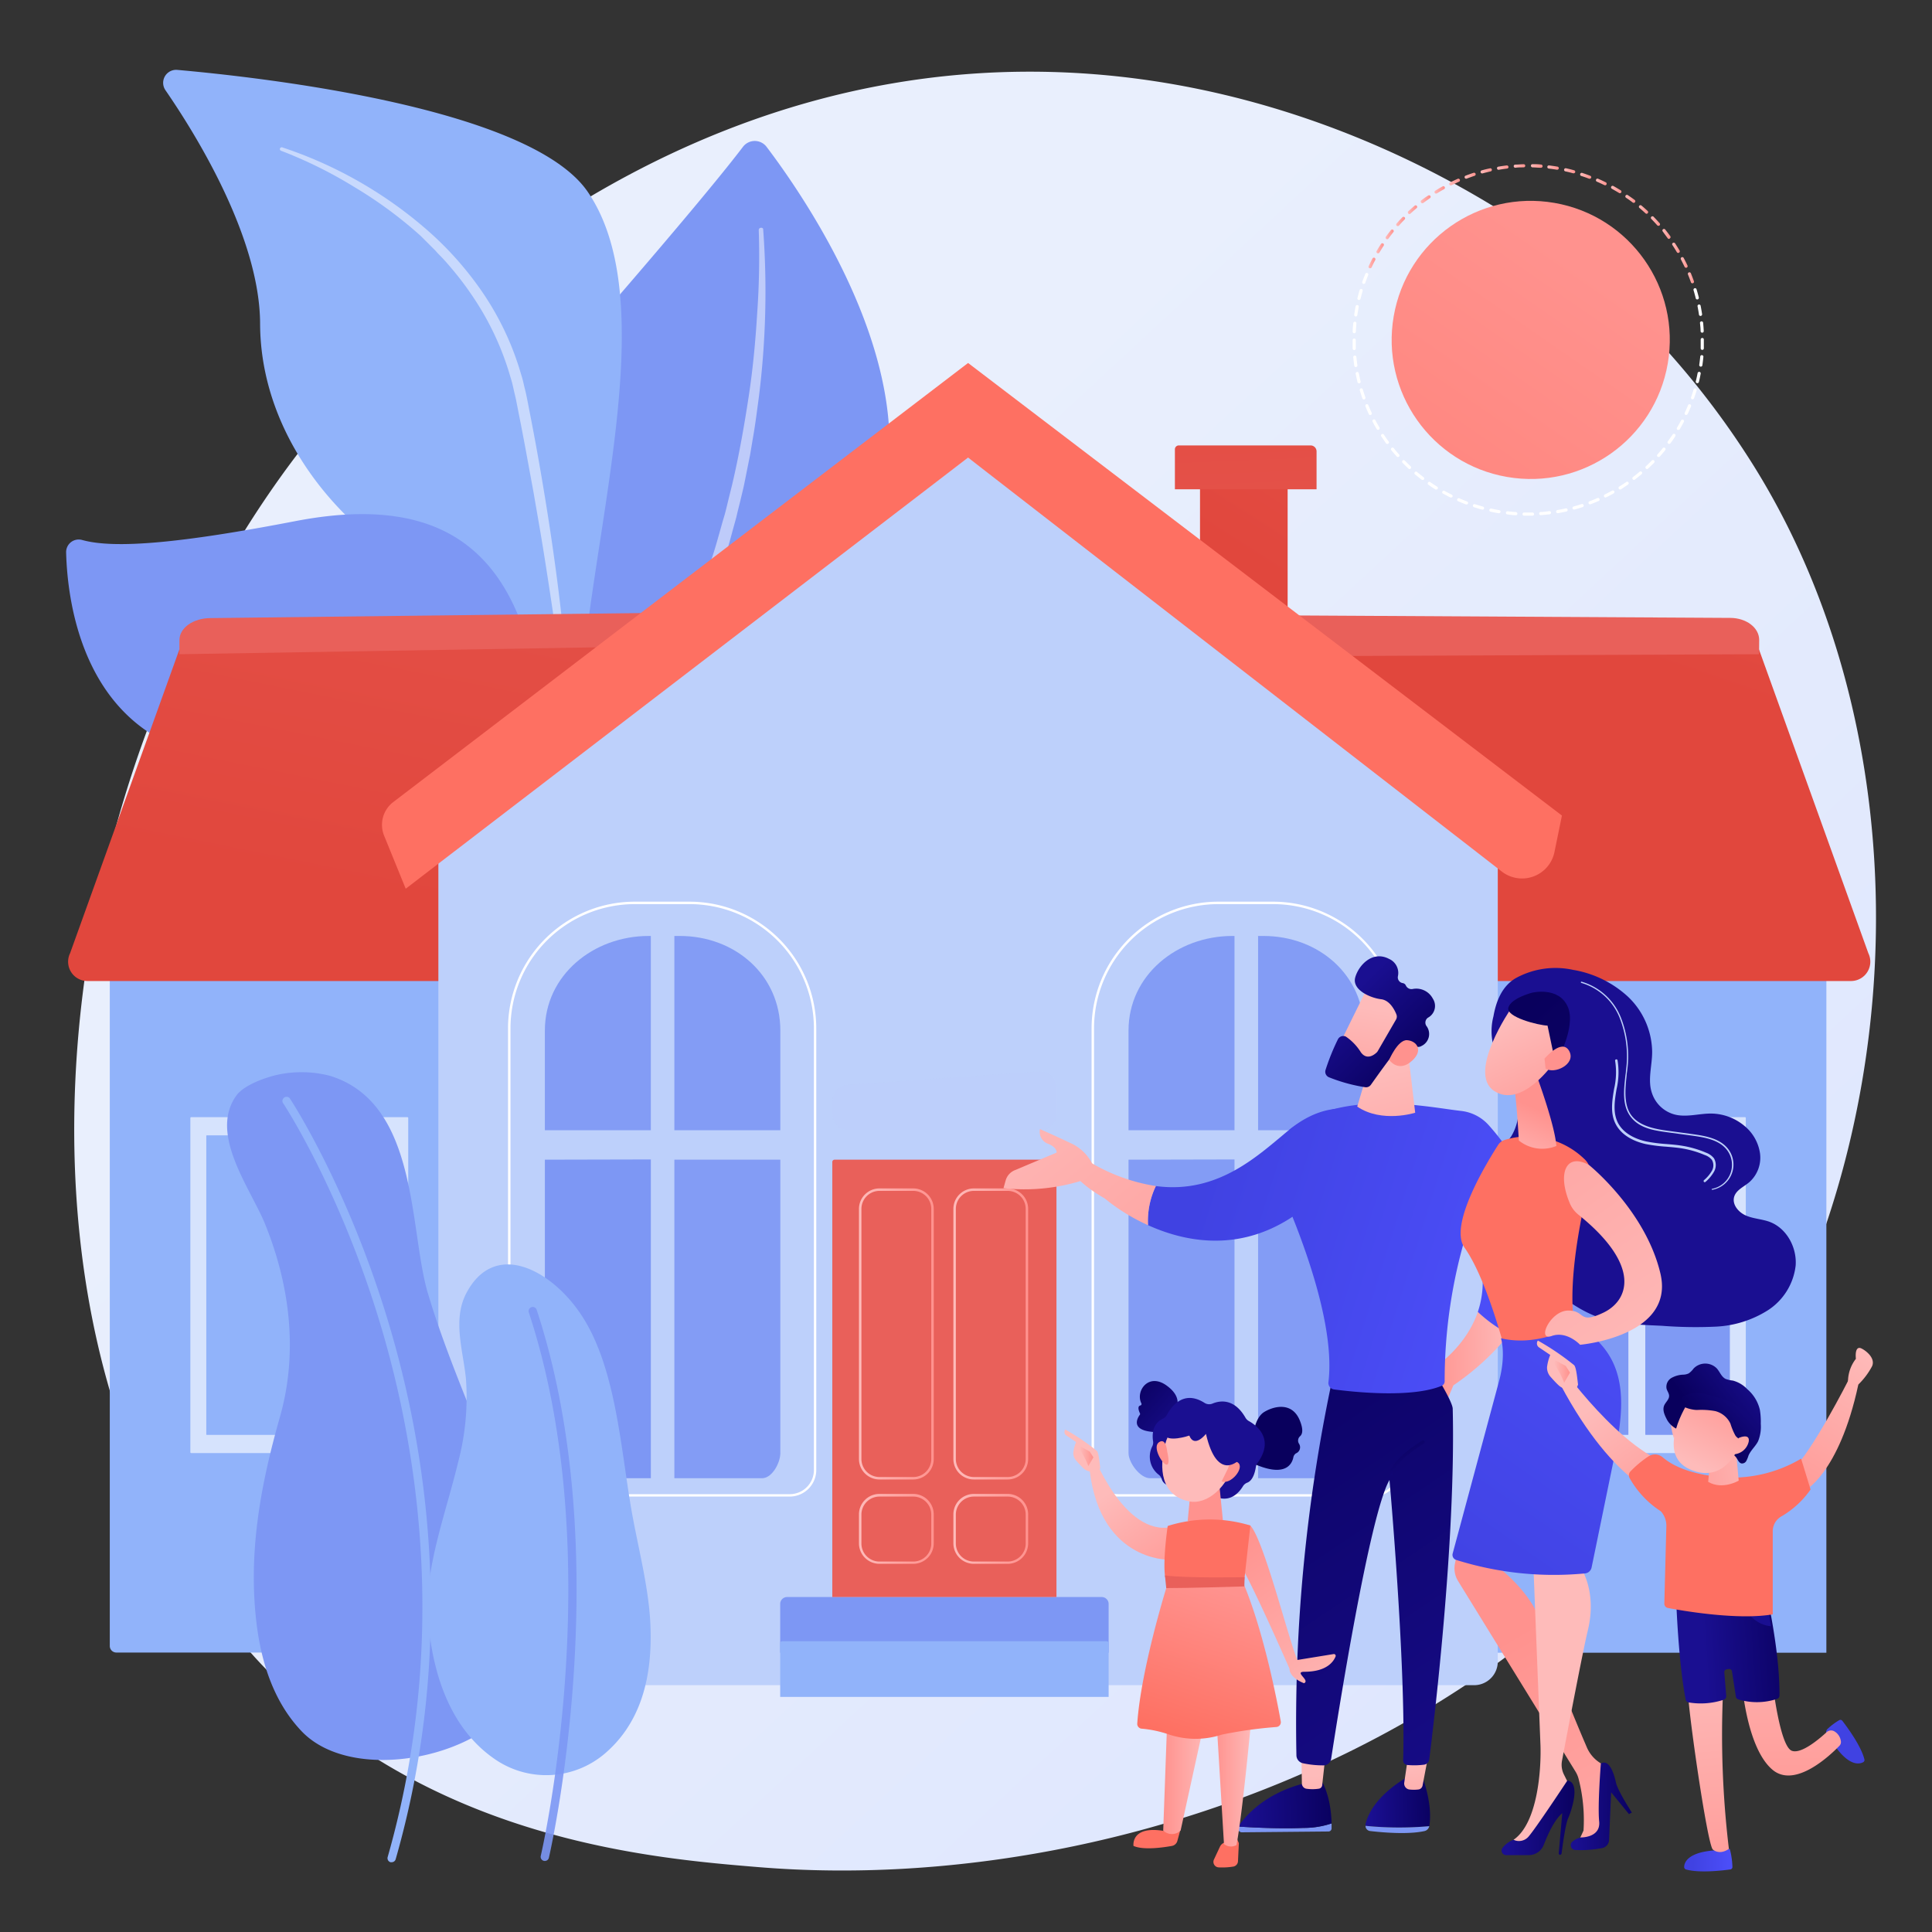 <svg xmlns="http://www.w3.org/2000/svg" xmlns:xlink="http://www.w3.org/1999/xlink" viewBox="0 0 400 400"><rect x="0" y="0" width="400" height="400" fill="#333333" stroke="none"/><defs><linearGradient id="linear-gradient" x1="410.56" y1="436.23" x2="136.25" y2="140.16" gradientUnits="userSpaceOnUse"><stop offset="0" stop-color="#dae3fe"/><stop offset="1" stop-color="#e9effd"/></linearGradient><linearGradient id="linear-gradient-2" x1="327.36" y1="55.27" x2="234.95" y2="188.75" gradientTransform="translate(332.16 -253.9) rotate(80.17)" gradientUnits="userSpaceOnUse"><stop offset="0" stop-color="#ff928e"/><stop offset="1" stop-color="#fe7062"/></linearGradient><linearGradient id="linear-gradient-3" x1="349.45" y1="57.52" x2="350.73" y2="57.52" gradientUnits="userSpaceOnUse"><stop offset="0" stop-color="#febbba"/><stop offset="1" stop-color="#ff928e"/></linearGradient><linearGradient id="linear-gradient-4" x1="283.34" y1="54.43" x2="284.77" y2="54.43" xlink:href="#linear-gradient-3"/><linearGradient id="linear-gradient-5" x1="347.98" y1="54.33" x2="349.41" y2="54.33" xlink:href="#linear-gradient-3"/><linearGradient id="linear-gradient-6" x1="284.96" y1="51.38" x2="286.53" y2="51.38" xlink:href="#linear-gradient-3"/><linearGradient id="linear-gradient-7" x1="346.21" y1="51.3" x2="347.78" y2="51.3" xlink:href="#linear-gradient-3"/><linearGradient id="linear-gradient-8" x1="286.87" y1="48.51" x2="288.58" y2="48.51" xlink:href="#linear-gradient-3"/><linearGradient id="linear-gradient-9" x1="344.15" y1="48.44" x2="345.87" y2="48.44" xlink:href="#linear-gradient-3"/><linearGradient id="linear-gradient-10" x1="289.05" y1="45.84" x2="290.89" y2="45.84" xlink:href="#linear-gradient-3"/><linearGradient id="linear-gradient-11" x1="341.84" y1="45.78" x2="343.68" y2="45.78" xlink:href="#linear-gradient-3"/><linearGradient id="linear-gradient-12" x1="291.49" y1="43.41" x2="293.44" y2="43.41" xlink:href="#linear-gradient-3"/><linearGradient id="linear-gradient-13" x1="339.28" y1="43.35" x2="341.24" y2="43.35" xlink:href="#linear-gradient-3"/><linearGradient id="linear-gradient-14" x1="294.14" y1="41.23" x2="296.2" y2="41.23" xlink:href="#linear-gradient-3"/><linearGradient id="linear-gradient-15" x1="336.51" y1="41.17" x2="338.58" y2="41.17" xlink:href="#linear-gradient-3"/><linearGradient id="linear-gradient-16" x1="297" y1="39.31" x2="299.16" y2="39.31" xlink:href="#linear-gradient-3"/><linearGradient id="linear-gradient-17" x1="333.55" y1="39.26" x2="335.71" y2="39.26" xlink:href="#linear-gradient-3"/><linearGradient id="linear-gradient-18" x1="300.04" y1="37.69" x2="302.27" y2="37.69" xlink:href="#linear-gradient-3"/><linearGradient id="linear-gradient-19" x1="330.42" y1="37.65" x2="332.66" y2="37.65" xlink:href="#linear-gradient-3"/><linearGradient id="linear-gradient-20" x1="303.23" y1="36.37" x2="305.52" y2="36.37" xlink:href="#linear-gradient-3"/><linearGradient id="linear-gradient-21" x1="327.15" y1="36.33" x2="329.46" y2="36.33" xlink:href="#linear-gradient-3"/><linearGradient id="linear-gradient-22" x1="306.54" y1="35.37" x2="308.88" y2="35.37" xlink:href="#linear-gradient-3"/><linearGradient id="linear-gradient-23" x1="323.79" y1="35.35" x2="326.14" y2="35.35" xlink:href="#linear-gradient-3"/><linearGradient id="linear-gradient-24" x1="309.94" y1="34.7" x2="312.32" y2="34.7" xlink:href="#linear-gradient-3"/><linearGradient id="linear-gradient-25" x1="320.35" y1="34.69" x2="322.73" y2="34.69" xlink:href="#linear-gradient-3"/><linearGradient id="linear-gradient-26" x1="313.4" y1="34.36" x2="315.79" y2="34.36" xlink:href="#linear-gradient-3"/><linearGradient id="linear-gradient-27" x1="316.88" y1="34.36" x2="319.27" y2="34.36" xlink:href="#linear-gradient-3"/><linearGradient id="linear-gradient-28" x1="342.4" y1="138.14" x2="382.95" y2="19.87" gradientUnits="userSpaceOnUse"><stop offset="0" stop-color="#e1473d"/><stop offset="1" stop-color="#e9605a"/></linearGradient><linearGradient id="linear-gradient-29" x1="348.7" y1="304.65" x2="327.75" y2="198.54" xlink:href="#linear-gradient-28"/><linearGradient id="linear-gradient-30" x1="72.55" y1="184.71" x2="115.13" y2="-26.16" xlink:href="#linear-gradient-28"/><linearGradient id="linear-gradient-31" x1="97" y1="345.85" x2="94.29" y2="205.27" xlink:href="#linear-gradient-28"/><linearGradient id="linear-gradient-32" x1="398.72" y1="137.26" x2="288.23" y2="217.86" xlink:href="#linear-gradient-28"/><linearGradient id="linear-gradient-33" x1="177.84" y1="276.18" x2="193.32" y2="276.18" xlink:href="#linear-gradient-3"/><linearGradient id="linear-gradient-34" x1="197.39" y1="276.18" x2="212.87" y2="276.18" xlink:href="#linear-gradient-3"/><linearGradient id="linear-gradient-35" x1="177.84" y1="316.55" x2="193.32" y2="316.55" xlink:href="#linear-gradient-3"/><linearGradient id="linear-gradient-36" x1="197.39" y1="316.55" x2="212.87" y2="316.55" xlink:href="#linear-gradient-3"/><linearGradient id="linear-gradient-37" x1="255.49" y1="114.45" x2="329.84" y2="-1.8" xlink:href="#linear-gradient-28"/><linearGradient id="linear-gradient-38" x1="256.2" y1="55.52" x2="260.98" y2="172.54" xlink:href="#linear-gradient-28"/><linearGradient id="linear-gradient-39" x1="331.28" y1="-50.02" x2="308.3" y2="-10.82" gradientTransform="matrix(1, 0, 0, 1, 0, 0)" xlink:href="#linear-gradient-2"/><linearGradient id="linear-gradient-40" x1="1747.67" y1="281.88" x2="1765.56" y2="281.88" gradientTransform="matrix(-1, 0.02, 0.02, 1, 2055.51, -29.31)" xlink:href="#linear-gradient-3"/><linearGradient id="linear-gradient-41" x1="1765.66" y1="373.94" x2="1779.08" y2="373.94" gradientTransform="matrix(-1, 0.02, 0.02, 1, 2055.51, -29.31)" gradientUnits="userSpaceOnUse"><stop offset="0" stop-color="#09005d"/><stop offset="1" stop-color="#1a0f91"/></linearGradient><linearGradient id="linear-gradient-42" x1="1769.39" y1="358.66" x2="1766.83" y2="381.03" gradientTransform="matrix(-1, 0.02, 0.02, 1, 2055.51, -29.31)" xlink:href="#linear-gradient-3"/><linearGradient id="linear-gradient-43" x1="1786.09" y1="374.3" x2="1805.4" y2="374.3" xlink:href="#linear-gradient-41"/><linearGradient id="linear-gradient-44" x1="1790.27" y1="361.06" x2="1787.7" y2="383.42" gradientTransform="matrix(-1, 0.02, 0.02, 1, 2055.51, -29.31)" xlink:href="#linear-gradient-3"/><linearGradient id="linear-gradient-45" x1="1820.72" y1="258.77" x2="1738.75" y2="385.97" xlink:href="#linear-gradient-41"/><linearGradient id="linear-gradient-46" x1="331.32" y1="271.94" x2="248.86" y2="246.05" gradientUnits="userSpaceOnUse"><stop offset="0" stop-color="#4f52ff"/><stop offset="1" stop-color="#4042e2"/></linearGradient><linearGradient id="linear-gradient-47" x1="1775.05" y1="215.67" x2="1765.27" y2="257.96" gradientTransform="matrix(-1, 0.02, 0.02, 1, 2055.51, -29.31)" xlink:href="#linear-gradient-3"/><linearGradient id="linear-gradient-48" x1="-627.19" y1="231.17" x2="-644.55" y2="254.14" gradientTransform="matrix(-0.7, -0.72, -0.72, 0.7, 14.19, -404.12)" xlink:href="#linear-gradient-3"/><linearGradient id="linear-gradient-49" x1="-640.45" y1="236.69" x2="-619.71" y2="236.69" gradientTransform="matrix(-0.7, -0.72, -0.72, 0.7, 14.19, -404.12)" xlink:href="#linear-gradient-41"/><linearGradient id="linear-gradient-50" x1="-652.35" y1="249.35" x2="-638.55" y2="235.19" gradientTransform="matrix(-0.7, -0.72, -0.72, 0.7, 14.19, -404.12)" xlink:href="#linear-gradient-3"/><linearGradient id="linear-gradient-51" x1="1774.75" y1="292.93" x2="1767.87" y2="305.16" xlink:href="#linear-gradient-41"/><linearGradient id="linear-gradient-52" x1="333.43" y1="265.21" x2="250.97" y2="239.32" xlink:href="#linear-gradient-46"/><linearGradient id="linear-gradient-53" x1="1084.16" y1="214.63" x2="1024.28" y2="291.25" gradientTransform="matrix(-1, 0.02, 0.02, 1, 1287.84, -16.94)" xlink:href="#linear-gradient-3"/><linearGradient id="linear-gradient-54" x1="1092.18" y1="220.9" x2="1032.29" y2="297.52" gradientTransform="matrix(-1, 0.02, 0.02, 1, 1287.84, -16.94)" xlink:href="#linear-gradient-3"/><linearGradient id="linear-gradient-55" x1="549.68" y1="-209.06" x2="437.93" y2="28.85" gradientTransform="matrix(1, 0, 0, 1, 0, 0)" xlink:href="#linear-gradient-41"/><linearGradient id="linear-gradient-56" x1="374.44" y1="222.93" x2="353.11" y2="236.44" gradientTransform="matrix(1, 0, 0, 1, 0, 0)" xlink:href="#linear-gradient-2"/><linearGradient id="linear-gradient-57" x1="-9184.26" y1="1682.46" x2="-9182.3" y2="1668.59" gradientTransform="translate(9615.82 1043.3) rotate(15.3)" xlink:href="#linear-gradient-3"/><linearGradient id="linear-gradient-58" x1="-9193.22" y1="1652.73" x2="-9174.94" y2="1673.74" gradientTransform="translate(9615.82 1043.3) rotate(15.3)" xlink:href="#linear-gradient-3"/><linearGradient id="linear-gradient-59" x1="317.17" y1="207.39" x2="398.43" y2="296.26" gradientTransform="matrix(1, 0, 0, 1, 0, 0)" xlink:href="#linear-gradient-41"/><linearGradient id="linear-gradient-60" x1="-8095.25" y1="-653.89" x2="-8207" y2="-415.98" gradientTransform="translate(9615.82 1043.3) rotate(15.3)" xlink:href="#linear-gradient-3"/><linearGradient id="linear-gradient-61" x1="5560.92" y1="414.89" x2="5604.52" y2="337.93" gradientTransform="matrix(-1, 0.01, 0.01, 1, 5905.71, -50.52)" xlink:href="#linear-gradient-3"/><linearGradient id="linear-gradient-62" x1="5570.43" y1="387.68" x2="5583.17" y2="387.68" gradientTransform="matrix(-1, 0.01, 0.01, 1, 5905.71, -50.52)" xlink:href="#linear-gradient-41"/><linearGradient id="linear-gradient-63" x1="340.12" y1="340.49" x2="396.9" y2="314.35" xlink:href="#linear-gradient-3"/><linearGradient id="linear-gradient-64" x1="5582.24" y1="389.98" x2="5597.43" y2="389.98" gradientTransform="matrix(-1, 0.01, 0.01, 1, 5905.71, -50.52)" xlink:href="#linear-gradient-41"/><linearGradient id="linear-gradient-65" x1="360.32" y1="243.5" x2="299.92" y2="329.79" xlink:href="#linear-gradient-46"/><linearGradient id="linear-gradient-66" x1="5629.25" y1="493.08" x2="5701.57" y2="410.36" gradientTransform="matrix(-0.99, -0.11, -0.11, 0.99, 5991.13, 403.5)" xlink:href="#linear-gradient-3"/><linearGradient id="linear-gradient-67" x1="2415.49" y1="1346.37" x2="2426.3" y2="1370.97" gradientTransform="translate(-2414.33 -499.14) rotate(-12.16)" xlink:href="#linear-gradient-3"/><linearGradient id="linear-gradient-68" x1="2415.77" y1="1348.23" x2="2427.55" y2="1375.03" gradientTransform="translate(-2414.33 -499.14) rotate(-12.16)" xlink:href="#linear-gradient-3"/><linearGradient id="linear-gradient-69" x1="223.53" y1="301.55" x2="226.38" y2="301.55" xlink:href="#linear-gradient-3"/><linearGradient id="linear-gradient-70" x1="-7184.16" y1="286.47" x2="-7196.55" y2="297.4" gradientTransform="matrix(-1, 0, 0, 1, -6950.82, 0)" xlink:href="#linear-gradient-41"/><linearGradient id="linear-gradient-71" x1="-7771.92" y1="-816.82" x2="-7761.86" y2="-816.82" gradientTransform="matrix(-0.98, -0.18, -0.18, 0.98, -7524.24, -272.32)" xlink:href="#linear-gradient-41"/><linearGradient id="linear-gradient-72" x1="-7232.3" y1="-1174.87" x2="-7286.61" y2="-1136.98" gradientTransform="matrix(-0.98, -0.18, -0.18, 0.98, -7524.24, -272.32)" xlink:href="#linear-gradient-41"/><linearGradient id="linear-gradient-73" x1="241.51" y1="323.78" x2="240.91" y2="340.6" gradientTransform="matrix(1, 0, 0, 1, 0, 0)" xlink:href="#linear-gradient-2"/><linearGradient id="linear-gradient-74" x1="255.93" y1="324.29" x2="255.32" y2="341.11" gradientTransform="matrix(1, 0, 0, 1, 0, 0)" xlink:href="#linear-gradient-2"/><linearGradient id="linear-gradient-75" x1="-7201.15" y1="322.81" x2="-7200.37" y2="314.93" gradientTransform="matrix(-1, 0, 0, 1, -6950.82, 0)" xlink:href="#linear-gradient-3"/><linearGradient id="linear-gradient-76" x1="-7210.3" y1="366.39" x2="-7202.35" y2="366.39" gradientTransform="matrix(-1, 0, 0, 1, -6950.82, 0)" xlink:href="#linear-gradient-3"/><linearGradient id="linear-gradient-77" x1="-7200.99" y1="365.61" x2="-7191.65" y2="365.61" gradientTransform="matrix(-1, 0, 0, 1, -6950.82, 0)" xlink:href="#linear-gradient-3"/><linearGradient id="linear-gradient-78" x1="-7231.01" y1="354.68" x2="-7205" y2="318.95" gradientTransform="matrix(-1, 0, 0, 1, -6950.82, 0)" xlink:href="#linear-gradient-3"/><linearGradient id="linear-gradient-79" x1="277.86" y1="299.71" x2="265.84" y2="309.02" gradientTransform="matrix(1, 0, 0, 1, 0, 0)" xlink:href="#linear-gradient-2"/><linearGradient id="linear-gradient-80" x1="257.23" y1="330.48" x2="247.62" y2="360.52" gradientTransform="matrix(1, 0, 0, 1, 0, 0)" xlink:href="#linear-gradient-2"/><linearGradient id="linear-gradient-81" x1="282.84" y1="269.31" x2="268.12" y2="294.84" xlink:href="#linear-gradient-28"/><linearGradient id="linear-gradient-82" x1="-7759.89" y1="-900.82" x2="-7758.86" y2="-916.17" gradientTransform="matrix(-0.99, -0.17, -0.19, 1.03, -7568.84, -101.09)" xlink:href="#linear-gradient-3"/><linearGradient id="linear-gradient-83" x1="-7744.75" y1="-799.98" x2="-7743.72" y2="-815.35" gradientTransform="matrix(-0.98, -0.18, -0.18, 0.98, -7524.24, -272.32)" xlink:href="#linear-gradient-3"/><linearGradient id="linear-gradient-84" x1="-7759.25" y1="-800.96" x2="-7758.21" y2="-816.32" gradientTransform="matrix(-0.98, -0.18, -0.18, 0.98, -7524.24, -272.32)" xlink:href="#linear-gradient-3"/><linearGradient id="linear-gradient-85" x1="-7233.33" y1="-1176.33" x2="-7287.63" y2="-1138.44" gradientTransform="matrix(-0.98, -0.18, -0.18, 0.98, -7524.24, -272.32)" xlink:href="#linear-gradient-41"/><linearGradient id="linear-gradient-86" x1="1452.58" y1="1120.54" x2="1466.3" y2="1151.76" gradientTransform="translate(-1324.94 -499.14) rotate(-12.16)" xlink:href="#linear-gradient-3"/><linearGradient id="linear-gradient-87" x1="1451.44" y1="1123.84" x2="1465" y2="1154.68" gradientTransform="translate(-1324.94 -499.14) rotate(-12.16)" xlink:href="#linear-gradient-3"/><linearGradient id="linear-gradient-88" x1="321.77" y1="283.98" x2="325.05" y2="283.98" xlink:href="#linear-gradient-3"/><linearGradient id="linear-gradient-89" x1="1373.92" y1="-1848.19" x2="1383.9" y2="-1848.19" gradientTransform="matrix(0.49, 0.87, 0.87, -0.49, 1309.58, -1750.06)" xlink:href="#linear-gradient-46"/><linearGradient id="linear-gradient-90" x1="-2066.17" y1="325.18" x2="-2066.77" y2="385.22" gradientTransform="matrix(-1, 0, 0, 1, -1695.55, 0)" xlink:href="#linear-gradient-3"/><linearGradient id="linear-gradient-91" x1="389.11" y1="280.25" x2="366.71" y2="316.68" xlink:href="#linear-gradient-3"/><linearGradient id="linear-gradient-92" x1="387.29" y1="279.13" x2="364.89" y2="315.56" xlink:href="#linear-gradient-3"/><linearGradient id="linear-gradient-93" x1="-2060.34" y1="379.19" x2="-2050.36" y2="379.19" gradientTransform="matrix(-1, 0, 0, 1, -1699.87, -3.73)" xlink:href="#linear-gradient-46"/><linearGradient id="linear-gradient-94" x1="-1898.87" y1="413.39" x2="-1899.47" y2="473.44" gradientTransform="matrix(-1, 0.07, 0.07, 1, -1570.2, 61.99)" xlink:href="#linear-gradient-3"/><linearGradient id="linear-gradient-95" x1="-1914.33" y1="410.98" x2="-1894.1" y2="410.98" gradientTransform="matrix(-1, 0.07, 0.07, 1, -1570.2, 61.99)" xlink:href="#linear-gradient-41"/><linearGradient id="linear-gradient-96" x1="-1914.54" y1="397.93" x2="-1908.94" y2="405.57" gradientTransform="matrix(-1, 0.07, 0.07, 1, -1570.2, 61.99)" xlink:href="#linear-gradient-41"/><linearGradient id="linear-gradient-97" x1="432.55" y1="265.22" x2="392.29" y2="292.25" gradientTransform="matrix(1, 0, 0, 1, 0, 0)" xlink:href="#linear-gradient-2"/><linearGradient id="linear-gradient-98" x1="-2739.57" y1="-197.73" x2="-2742.51" y2="-221.28" gradientTransform="matrix(-0.94, -0.34, -0.34, 0.94, -2300.14, -444.38)" xlink:href="#linear-gradient-3"/><linearGradient id="linear-gradient-99" x1="-2062.4" y1="302.45" x2="-2037.6" y2="306.33" gradientTransform="matrix(-1, 0, 0, 1, -1695.55, 0)" xlink:href="#linear-gradient-3"/><linearGradient id="linear-gradient-100" x1="-2839.73" y1="-433.02" x2="-2847.27" y2="-447.42" gradientTransform="matrix(-0.9, -0.43, -0.43, 0.9, -2395.72, -544.99)" xlink:href="#linear-gradient-41"/><linearGradient id="linear-gradient-101" x1="-2746.99" y1="-198.88" x2="-2749.33" y2="-217.57" gradientTransform="matrix(-0.94, -0.34, -0.34, 0.94, -2300.14, -444.38)" xlink:href="#linear-gradient-3"/><linearGradient id="linear-gradient-102" x1="-2746.4" y1="-207.5" x2="-2753.25" y2="-220.59" gradientTransform="matrix(-0.94, -0.34, -0.34, 0.94, -2300.14, -444.38)" xlink:href="#linear-gradient-41"/><linearGradient id="linear-gradient-103" x1="-2753.9" y1="-198.24" x2="-2756.2" y2="-216.64" gradientTransform="matrix(-0.94, -0.34, -0.34, 0.94, -2300.14, -444.38)" xlink:href="#linear-gradient-3"/></defs><title>item2</title><g id="Illustration"><path d="M372.77,267.35C335,355.25,235.22,393,157.06,386.57c-21.34-1.76-64.28-5.29-97.8-36.84C-5.13,289.14,4.79,162.49,66.42,87.92c7.94-9.6,62.88-73.93,148.5-73.07,62.68.63,106.67,35.86,112,40.25A172.11,172.11,0,0,1,362,94.73C393.61,143.85,396.38,212.42,372.77,267.35Z" style="fill:url(#linear-gradient)"/><path d="M100.37,179.37s22.36-23.54,17.11-40S94.8,99.77,125.3,64.5c17.85-20.64,25.36-29.94,28.52-34.1a3.07,3.07,0,0,1,4.89,0c8.71,11.49,35.44,50.5,21.51,80.25C163.71,145.91,100.37,179.37,100.37,179.37Z" style="fill:#7d97f4"/><path d="M158,47.37a175.24,175.24,0,0,1-.9,34.95c-.39,2.89-.75,5.79-1.27,8.67l-.36,2.16-.18,1.08-.22,1.07-.86,4.3-.22,1.07-.25,1.07-.51,2.13L152.7,106l-.25,1.07-.29,1.06c-.79,2.81-1.49,5.64-2.43,8.44-.22.7-.48,1.39-.72,2.09s-.49,1.38-.75,2.07l-.81,2-.4,1-.44,1-.88,2-.93,2c-.31.66-.63,1.33-1,2l-1,2a122,122,0,0,1-9.32,14.91A139.44,139.44,0,0,1,122.3,161.2q-3,3.18-6.24,6.18c-2.15,2-4.34,3.9-6.69,5.71a.8.8,0,0,1-1.11-.15.78.78,0,0,1,.13-1.08l0,0c1.08-.89,2.17-1.86,3.23-2.84s2.11-2,3.14-3q3.07-3,6-6.25a142.67,142.67,0,0,0,10.82-13.47,132.7,132.7,0,0,0,9-14.7,109.07,109.07,0,0,0,6.74-15.83c.91-2.71,1.64-5.52,2.44-8.29l.3-1,.26-1,.51-2.1.52-2.1.26-1.06.23-1c1.29-5.64,2.28-11.33,3.15-17s1.42-11.48,1.77-17.25a167.3,167.3,0,0,0,.33-17.34v0a.46.46,0,0,1,.43-.47A.46.46,0,0,1,158,47.37Z" style="fill:#fff;opacity:0.5"/><path d="M132.8,259.41c2.9,2.57-20-51.28-11.89-123.66,3.83-34.11,15.06-75.07.8-96-11.87-17.41-66.87-23.67-85-25.28a2.69,2.69,0,0,0-2.46,4.2C40.62,27.92,53.79,49.19,53.85,67c.07,23.45,16.94,43,34.44,51.86s26.79,15.34,27.64,47.46S124.56,252.1,132.8,259.41Z" style="fill:#91b3fa"/><path d="M58.4,30.5a87.3,87.3,0,0,1,29.89,17,68.44,68.44,0,0,1,11.59,13,59.14,59.14,0,0,1,7.61,15.68l.63,2.09c.2.7.34,1.42.52,2.13s.34,1.43.48,2.13l.41,2.11c.55,2.81,1.09,5.63,1.6,8.45q1.53,8.46,2.82,17c1.7,11.34,3.07,22.73,3.75,34.2a.47.47,0,0,1-.93.08h0c-.62-5.67-1.36-11.35-2.2-17s-1.7-11.31-2.65-17l-1.46-8.45-1.55-8.43q-.78-4.22-1.62-8.42l-.41-2.1c-.14-.71-.32-1.38-.47-2.06s-.3-1.38-.49-2.05l-.6-2A58.52,58.52,0,0,0,98.09,61.7,64.94,64.94,0,0,0,93,55l-.69-.8-.72-.78c-.48-.51-1-1-1.45-1.54-1-1-2-2-3-3A87.47,87.47,0,0,0,73.44,38.77a90.65,90.65,0,0,0-15.26-7.56h0a.37.37,0,0,1-.21-.48A.38.38,0,0,1,58.4,30.5Z" style="fill:#fff;opacity:0.5"/><path d="M89.62,250.55c1.23,1.75-.13-23.19,7.66-40.57s18.74-48.26,13-73-21-34.51-49.17-29.08c-23.5,4.53-37.35,5.8-44.13,3.89a2.61,2.61,0,0,0-3.29,2.59c.24,9.27,2.87,31.64,22.19,40,24.64,10.69,61.5,9.94,63.71,27.39s-2.62,24.11-5.48,30.39S81.47,239,89.62,250.55Z" style="fill:#7d97f4"/><path d="M57.26,132.24a53.05,53.05,0,0,1,5.94-1.34c2-.35,4-.62,6-.78a50.75,50.75,0,0,1,12.24.41,35,35,0,0,1,6,1.55,26.3,26.3,0,0,1,5.6,2.83c.43.31.87.6,1.28.94s.83.67,1.21,1L97.81,139l2.06,2.31,1.88,2.46A35.21,35.21,0,0,1,107,155a43.93,43.93,0,0,1,1.35,12.21l0,1.53c0,.52-.07,1-.1,1.53-.09,1-.15,2-.27,3l-.42,3c-.12,1-.37,2-.55,3a109.29,109.29,0,0,1-3.08,11.73.39.39,0,0,1-.48.25.37.37,0,0,1-.25-.45h0c.94-3.91,1.91-7.8,2.48-11.75.35-2,.53-4,.76-5.93.08-1,.11-2,.17-3,0-.5.08-1,.06-1.49v-1.48A44.38,44.38,0,0,0,105,155.55,34.15,34.15,0,0,0,100,145l-1.79-2.32-2-2.19-2.12-2c-.35-.33-.72-.62-1.09-.93s-.76-.57-1.15-.86a23.34,23.34,0,0,0-5.12-2.62,32.59,32.59,0,0,0-5.63-1.57,54.62,54.62,0,0,0-11.8-.8A76.55,76.55,0,0,0,57.46,133h0a.39.39,0,0,1-.46-.31A.39.39,0,0,1,57.26,132.24Z" style="fill:#fff;opacity:0.5"/><circle cx="316.91" cy="70.37" r="28.79" transform="translate(193.48 370.62) rotate(-80.17)" style="fill:url(#linear-gradient-2)"/><path d="M316.4,106.76h-.86a.32.32,0,0,1-.32-.33.32.32,0,0,1,.33-.32h0c.58,0,1.16,0,1.73,0h0a.33.33,0,0,1,.33.32.32.32,0,0,1-.32.33Z" style="fill:#fff"/><path d="M313.81,106.67h0c-.58,0-1.17-.1-1.75-.17a.32.32,0,0,1-.28-.36.33.33,0,0,1,.36-.29c.57.07,1.15.13,1.72.17a.33.33,0,0,1,.3.35A.32.32,0,0,1,313.81,106.67Z" style="fill:#fff"/><path d="M319,106.67a.34.34,0,0,1-.33-.31A.32.32,0,0,1,319,106c.57,0,1.15-.1,1.71-.17a.33.33,0,1,1,.08.65c-.58.07-1.17.13-1.75.17Z" style="fill:#fff"/><path d="M310.35,106.26h-.06c-.57-.09-1.16-.21-1.72-.33a.33.33,0,0,1,.14-.64c.55.12,1.12.23,1.69.33a.33.33,0,0,1,.27.38A.34.34,0,0,1,310.35,106.26Z" style="fill:#fff"/><path d="M322.49,106.25a.33.33,0,0,1-.06-.65c.57-.1,1.14-.21,1.7-.33a.33.33,0,1,1,.14.64c-.57.12-1.15.24-1.73.34Z" style="fill:#fff"/><path d="M306.94,105.51h-.08c-.57-.15-1.13-.32-1.69-.5a.33.33,0,0,1-.21-.41.33.33,0,0,1,.41-.21c.55.17,1.11.34,1.66.49a.33.33,0,0,1,.23.4A.32.32,0,0,1,306.94,105.51Z" style="fill:#fff"/><path d="M325.89,105.5a.34.34,0,0,1-.32-.24.33.33,0,0,1,.23-.4c.56-.15,1.11-.32,1.66-.5a.33.33,0,0,1,.2.63c-.55.18-1.12.34-1.69.5Z" style="fill:#fff"/><path d="M303.63,104.44l-.12,0c-.55-.21-1.1-.44-1.63-.67a.32.32,0,0,1-.17-.43.33.33,0,0,1,.43-.17c.52.23,1.06.45,1.6.65a.33.33,0,0,1,.19.43A.32.32,0,0,1,303.63,104.44Z" style="fill:#fff"/><path d="M329.2,104.42a.32.32,0,0,1-.3-.21.32.32,0,0,1,.19-.42c.53-.2,1.07-.42,1.59-.65a.33.33,0,1,1,.26.6c-.53.23-1.08.45-1.62.66A.25.25,0,0,1,329.2,104.42Z" style="fill:#fff"/><path d="M300.43,103a.4.4,0,0,1-.15,0c-.52-.26-1-.54-1.56-.82a.33.33,0,0,1,.32-.57c.5.28,1,.55,1.53.8a.33.33,0,0,1,.15.44A.32.32,0,0,1,300.43,103Z" style="fill:#fff"/><path d="M332.39,103a.33.33,0,0,1-.15-.62c.52-.25,1-.52,1.53-.8a.32.32,0,0,1,.44.13.33.33,0,0,1-.12.44c-.51.28-1,.56-1.56.82A.32.32,0,0,1,332.39,103Z" style="fill:#fff"/><path d="M297.38,101.35a.34.34,0,0,1-.17,0c-.5-.31-1-.64-1.48-1a.33.33,0,0,1-.08-.45.34.34,0,0,1,.46-.09c.47.33.95.65,1.44.95a.34.34,0,0,1,.11.45A.34.34,0,0,1,297.38,101.35Z" style="fill:#fff"/><path d="M335.43,101.34a.33.33,0,0,1-.28-.16.33.33,0,0,1,.1-.45c.49-.3,1-.62,1.45-.94a.31.31,0,0,1,.45.08.32.32,0,0,1-.08.45c-.48.34-1,.66-1.47,1A.34.34,0,0,1,335.43,101.34Z" style="fill:#fff"/><path d="M294.51,99.36a.36.36,0,0,1-.2-.06l-1.37-1.1a.33.33,0,0,1,0-.47.33.33,0,0,1,.46,0q.66.55,1.35,1.08a.33.33,0,0,1,.06.46A.34.34,0,0,1,294.51,99.36Z" style="fill:#fff"/><path d="M338.29,99.36a.33.33,0,0,1-.2-.59q.69-.52,1.35-1.08a.32.32,0,0,1,.46,0,.33.33,0,0,1,0,.46c-.45.38-.91.75-1.37,1.1A.31.31,0,0,1,338.29,99.36Z" style="fill:#fff"/><path d="M291.85,97.12a.35.35,0,0,1-.23-.09c-.42-.4-.85-.81-1.26-1.23a.33.33,0,0,1,.47-.46c.4.41.82.82,1.24,1.21a.33.33,0,0,1,0,.46A.35.35,0,0,1,291.85,97.12Z" style="fill:#fff"/><path d="M341,97.11a.33.33,0,0,1-.24-.1.33.33,0,0,1,0-.46c.42-.4.83-.8,1.23-1.21a.34.34,0,0,1,.47,0,.33.33,0,0,1,0,.47c-.4.41-.83.82-1.26,1.22A.31.31,0,0,1,341,97.11Z" style="fill:#fff"/><path d="M289.41,94.62a.29.29,0,0,1-.24-.11c-.39-.43-.77-.88-1.14-1.34a.33.33,0,0,1,.51-.41c.36.45.73.89,1.12,1.32a.33.33,0,0,1,0,.46A.3.3,0,0,1,289.41,94.62Z" style="fill:#fff"/><path d="M343.38,94.62a.34.34,0,0,1-.21-.08.32.32,0,0,1,0-.46c.38-.44.76-.88,1.11-1.32a.33.33,0,0,1,.51.41c-.36.45-.74.9-1.13,1.34A.34.34,0,0,1,343.38,94.62Z" style="fill:#fff"/><path d="M287.23,91.91a.34.34,0,0,1-.27-.13c-.34-.48-.68-1-1-1.45a.33.33,0,0,1,.55-.36c.31.48.64,1,1,1.42a.32.32,0,0,1-.07.46A.35.35,0,0,1,287.23,91.91Z" style="fill:#fff"/><path d="M345.57,91.9a.33.33,0,0,1-.19-.06.32.32,0,0,1-.07-.46c.33-.46.66-.94,1-1.42a.32.32,0,1,1,.54.36c-.31.49-.65,1-1,1.45A.3.3,0,0,1,345.57,91.9Z" style="fill:#fff"/><path d="M285.32,89a.33.33,0,0,1-.29-.16c-.29-.5-.58-1-.85-1.53a.33.33,0,0,1,.14-.44.32.32,0,0,1,.44.13c.26.51.55,1,.84,1.51a.33.33,0,0,1-.12.45A.32.32,0,0,1,285.32,89Z" style="fill:#fff"/><path d="M347.48,89a.33.33,0,0,1-.16,0,.32.32,0,0,1-.12-.44c.29-.5.58-1,.84-1.51a.33.33,0,0,1,.45-.14.32.32,0,0,1,.13.44c-.27.52-.56,1-.85,1.54A.35.35,0,0,1,347.48,89Z" style="fill:#fff"/><path d="M283.7,85.93a.32.32,0,0,1-.3-.19c-.25-.53-.48-1.07-.7-1.61a.33.33,0,0,1,.18-.43.34.34,0,0,1,.42.18c.22.53.45,1.06.69,1.58a.33.33,0,0,1-.16.44A.31.31,0,0,1,283.7,85.93Z" style="fill:#fff"/><path d="M349.11,85.9a.32.32,0,0,1-.14,0,.33.33,0,0,1-.16-.43c.24-.53.48-1.06.69-1.59a.33.33,0,0,1,.61.25c-.22.54-.46,1.08-.71,1.61A.31.31,0,0,1,349.11,85.9Z" style="fill:#fff"/><path d="M282.38,82.7a.33.33,0,0,1-.31-.21c-.19-.55-.38-1.12-.54-1.68a.31.31,0,0,1,.22-.4.32.32,0,0,1,.4.22c.17.55.35,1.1.54,1.64a.33.33,0,0,1-.2.42Z" style="fill:#fff"/><path d="M350.42,82.67l-.1,0a.33.33,0,0,1-.2-.42c.19-.54.37-1.09.53-1.64a.33.33,0,0,1,.63.19c-.17.56-.35,1.12-.55,1.67A.32.32,0,0,1,350.42,82.67Z" style="fill:#fff"/><path d="M281.38,79.37a.33.33,0,0,1-.32-.25c-.14-.57-.26-1.15-.38-1.72a.33.33,0,0,1,.65-.12c.11.56.23,1.12.37,1.68a.34.34,0,0,1-.24.4Z" style="fill:#fff"/><path d="M351.42,79.33h-.08a.33.33,0,0,1-.24-.4c.14-.55.26-1.12.37-1.68a.34.34,0,0,1,.39-.26.32.32,0,0,1,.25.38c-.11.57-.23,1.15-.37,1.72A.33.33,0,0,1,351.42,79.33Z" style="fill:#fff"/><path d="M280.71,76a.32.32,0,0,1-.32-.28c-.09-.58-.16-1.17-.21-1.75a.31.31,0,0,1,.29-.35.33.33,0,0,1,.36.29c.05.57.12,1.15.21,1.71a.33.33,0,0,1-.28.37Z" style="fill:#fff"/><path d="M352.09,75.91h0a.34.34,0,0,1-.28-.37c.08-.57.15-1.15.21-1.72a.31.31,0,0,1,.35-.29.32.32,0,0,1,.3.35c-.06.58-.13,1.17-.21,1.75A.33.33,0,0,1,352.09,75.91Z" style="fill:#fff"/><path d="M280.38,72.48a.33.33,0,0,1-.33-.31c0-.58,0-1.17,0-1.76a.32.32,0,0,1,.32-.32h0a.32.32,0,0,1,.33.32c0,.58,0,1.16,0,1.73a.32.32,0,0,1-.31.34Z" style="fill:#fff"/><path d="M352.42,72.44h0a.32.32,0,0,1-.31-.34c0-.57,0-1.15,0-1.73V70.3a.33.33,0,0,1,.33-.33.32.32,0,0,1,.32.33v.07c0,.59,0,1.18,0,1.76A.32.32,0,0,1,352.42,72.44Z" style="fill:#fff"/><path d="M280.37,69h0a.32.32,0,0,1-.31-.34c0-.59.06-1.18.12-1.76a.33.33,0,0,1,.36-.29.31.31,0,0,1,.29.35c-.05.57-.09,1.15-.12,1.73A.33.33,0,0,1,280.37,69Z" style="fill:#fff"/><path d="M352.41,68.88a.32.32,0,0,1-.32-.31c0-.57-.07-1.15-.13-1.72a.33.33,0,0,1,.65-.07c.06.58.1,1.17.13,1.76a.32.32,0,0,1-.31.34Z" style="fill:#fff"/><path d="M280.7,65.53h-.05a.33.33,0,0,1-.27-.37c.08-.58.18-1.16.29-1.74a.32.32,0,0,1,.38-.26.33.33,0,0,1,.26.39c-.11.56-.2,1.13-.29,1.7A.32.32,0,0,1,280.7,65.53Z" style="fill:#fff"/><path d="M352.07,65.41a.32.32,0,0,1-.32-.28c-.08-.56-.18-1.14-.29-1.7a.32.32,0,0,1,.26-.38.32.32,0,0,1,.38.26c.11.57.21,1.15.3,1.73a.33.33,0,0,1-.28.37Z" style="fill:#fff"/><path d="M281.36,62.11h-.08a.33.33,0,0,1-.24-.4c.14-.56.3-1.13.46-1.69a.33.33,0,0,1,.63.18c-.16.55-.31,1.11-.45,1.67A.33.33,0,0,1,281.36,62.11Z" style="fill:#fff"/><path d="M351.4,62a.33.33,0,0,1-.32-.25c-.13-.56-.29-1.12-.45-1.67a.32.32,0,0,1,.22-.4.31.31,0,0,1,.4.21c.17.56.33,1.13.47,1.7a.34.34,0,0,1-.24.4Z" style="fill:#fff"/><path d="M282.35,58.77l-.1,0a.34.34,0,0,1-.21-.42c.2-.55.41-1.1.63-1.64a.32.32,0,0,1,.42-.18.31.31,0,0,1,.18.42c-.21.53-.42,1.08-.61,1.62A.33.33,0,0,1,282.35,58.77Z" style="fill:#fff"/><path d="M350.4,58.66a.32.32,0,0,1-.31-.22c-.19-.54-.4-1.08-.61-1.61a.33.33,0,0,1,.17-.43.33.33,0,0,1,.43.18c.22.54.43,1.09.63,1.64a.33.33,0,0,1-.2.42Z" style="fill:url(#linear-gradient-3)"/><path d="M283.67,55.53a.22.22,0,0,1-.14,0,.32.32,0,0,1-.16-.43c.25-.53.51-1.06.78-1.58a.33.33,0,0,1,.44-.14.34.34,0,0,1,.14.45c-.27.5-.52,1-.77,1.55A.32.32,0,0,1,283.67,55.53Z" style="fill:url(#linear-gradient-4)"/><path d="M349.08,55.44a.34.34,0,0,1-.3-.19c-.24-.52-.5-1-.76-1.54a.32.32,0,0,1,.57-.31c.28.52.54,1.05.79,1.57a.34.34,0,0,1-.16.44A.35.35,0,0,1,349.08,55.44Z" style="fill:url(#linear-gradient-5)"/><path d="M285.29,52.45a.34.34,0,0,1-.17-.05A.32.32,0,0,1,285,52c.29-.5.6-1,.92-1.49a.34.34,0,0,1,.46-.1.33.33,0,0,1,.09.46c-.31.48-.62,1-.91,1.46A.32.32,0,0,1,285.29,52.45Z" style="fill:url(#linear-gradient-6)"/><path d="M347.46,52.36a.32.32,0,0,1-.29-.16c-.29-.49-.6-1-.91-1.46a.32.32,0,0,1,.09-.45.34.34,0,0,1,.46.09c.32.49.63,1,.93,1.49a.33.33,0,0,1-.12.45A.32.32,0,0,1,347.46,52.36Z" style="fill:url(#linear-gradient-7)"/><path d="M287.2,49.53a.31.31,0,0,1-.19-.06.33.33,0,0,1-.08-.46c.35-.47.71-.94,1.07-1.4a.33.33,0,0,1,.51.41c-.36.45-.71.91-1.05,1.37A.31.31,0,0,1,287.2,49.53Z" style="fill:url(#linear-gradient-8)"/><path d="M345.54,49.46a.31.31,0,0,1-.26-.14c-.34-.46-.69-.92-1-1.37a.32.32,0,0,1,0-.46.33.33,0,0,1,.46,0c.37.46.73.93,1.07,1.4a.31.31,0,0,1-.07.45A.28.28,0,0,1,345.54,49.46Z" style="fill:url(#linear-gradient-9)"/><path d="M289.38,46.81a.37.37,0,0,1-.22-.08.33.33,0,0,1,0-.46c.38-.44.78-.87,1.19-1.29a.33.33,0,0,1,.46,0,.32.32,0,0,1,0,.46c-.4.41-.8.84-1.17,1.27A.36.36,0,0,1,289.38,46.81Z" style="fill:url(#linear-gradient-10)"/><path d="M343.35,46.75a.32.32,0,0,1-.24-.11c-.38-.43-.78-.86-1.18-1.27a.33.33,0,1,1,.47-.45c.41.41.81.85,1.2,1.28a.32.32,0,0,1,0,.46A.31.31,0,0,1,343.35,46.75Z" style="fill:url(#linear-gradient-11)"/><path d="M291.81,44.31a.33.33,0,0,1-.24-.1.33.33,0,0,1,0-.46c.43-.4.87-.79,1.31-1.17a.33.33,0,0,1,.43.5c-.44.37-.88.76-1.3,1.15A.3.3,0,0,1,291.81,44.31Z" style="fill:url(#linear-gradient-12)"/><path d="M340.92,44.26a.35.35,0,0,1-.23-.09c-.42-.39-.85-.78-1.29-1.14a.33.33,0,0,1,.42-.5c.45.37.89.76,1.32,1.16a.33.33,0,0,1,0,.46A.35.35,0,0,1,340.92,44.26Z" style="fill:url(#linear-gradient-13)"/><path d="M294.47,42.07a.35.35,0,0,1-.26-.13.33.33,0,0,1,.06-.46c.46-.36.94-.7,1.42-1a.34.34,0,0,1,.46.09.32.32,0,0,1-.09.45c-.47.33-.94.67-1.39,1A.37.37,0,0,1,294.47,42.07Z" style="fill:url(#linear-gradient-14)"/><path d="M338.25,42a.36.36,0,0,1-.2-.06c-.45-.35-.92-.69-1.4-1a.33.33,0,0,1,.38-.54c.48.33,1,.68,1.42,1a.32.32,0,0,1,.06.45A.3.3,0,0,1,338.25,42Z" style="fill:url(#linear-gradient-15)"/><path d="M297.33,40.08a.32.32,0,0,1-.17-.6c.49-.31,1-.61,1.51-.89a.31.31,0,0,1,.44.12.33.33,0,0,1-.12.45c-.5.27-1,.57-1.49.87A.26.26,0,0,1,297.33,40.08Z" style="fill:url(#linear-gradient-16)"/><path d="M335.38,40a.26.26,0,0,1-.17-.05c-.49-.3-1-.59-1.49-.87a.33.33,0,0,1-.13-.45.33.33,0,0,1,.44-.12c.52.28,1,.58,1.52.89a.33.33,0,0,1,.11.45A.32.32,0,0,1,335.38,40Z" style="fill:url(#linear-gradient-17)"/><path d="M300.37,38.39a.33.33,0,0,1-.15-.62q.79-.39,1.59-.75a.33.33,0,0,1,.43.17.32.32,0,0,1-.17.43c-.52.23-1,.48-1.56.73A.33.33,0,0,1,300.37,38.39Z" style="fill:url(#linear-gradient-18)"/><path d="M332.33,38.34a.32.32,0,0,1-.14,0c-.52-.26-1.05-.5-1.57-.73a.32.32,0,0,1-.17-.43.32.32,0,0,1,.43-.17c.53.23,1.07.48,1.59.74a.33.33,0,0,1-.14.62Z" style="fill:url(#linear-gradient-19)"/><path d="M303.55,37a.32.32,0,0,1-.3-.21.32.32,0,0,1,.19-.42c.54-.21,1.1-.41,1.65-.59a.34.34,0,0,1,.42.21.33.33,0,0,1-.21.41c-.55.18-1.1.38-1.63.58Z" style="fill:url(#linear-gradient-20)"/><path d="M329.13,37l-.12,0c-.53-.2-1.08-.4-1.63-.57a.33.33,0,0,1,.2-.63c.56.18,1.12.38,1.66.59a.32.32,0,0,1,.19.42A.31.31,0,0,1,329.13,37Z" style="fill:url(#linear-gradient-21)"/><path d="M306.86,35.91a.33.33,0,0,1-.31-.24.32.32,0,0,1,.23-.4c.56-.16,1.14-.3,1.71-.42a.31.31,0,0,1,.38.24.32.32,0,0,1-.24.39c-.56.13-1.13.27-1.68.42Z" style="fill:url(#linear-gradient-22)"/><path d="M325.81,35.88h-.09c-.55-.15-1.11-.29-1.67-.41a.33.33,0,0,1,.14-.64c.57.12,1.14.26,1.7.42a.33.33,0,0,1,.24.4A.34.34,0,0,1,325.81,35.88Z" style="fill:url(#linear-gradient-23)"/><path d="M310.27,35.16a.34.34,0,0,1-.33-.28.32.32,0,0,1,.27-.37c.57-.1,1.16-.19,1.74-.26a.33.33,0,0,1,.36.29.31.31,0,0,1-.28.36c-.57.07-1.15.15-1.71.25Z" style="fill:url(#linear-gradient-24)"/><path d="M322.41,35.14h-.06c-.56-.09-1.14-.18-1.71-.24a.33.33,0,0,1-.28-.37.32.32,0,0,1,.36-.28c.58.07,1.16.15,1.74.25a.32.32,0,0,1,.27.37A.34.34,0,0,1,322.41,35.14Z" style="fill:url(#linear-gradient-25)"/><path d="M313.72,34.73a.32.32,0,0,1-.32-.3.32.32,0,0,1,.3-.35c.58,0,1.17-.07,1.76-.08a.32.32,0,0,1,.33.31.34.34,0,0,1-.32.34c-.57,0-1.15,0-1.72.08Z" style="fill:url(#linear-gradient-26)"/><path d="M319,34.73h0c-.57,0-1.15-.07-1.72-.08a.34.34,0,0,1-.32-.34.32.32,0,0,1,.33-.32c.59,0,1.18,0,1.76.08a.33.33,0,0,1,0,.66Z" style="fill:url(#linear-gradient-27)"/><rect x="299.19" y="189.95" width="78.94" height="152.23" style="fill:#91b3fa"/><path d="M383.3,203.11H294.07l-16.33-68.6H364.2l22.62,62.84A4,4,0,0,1,383.3,203.11Z" style="fill:url(#linear-gradient-28)"/><path d="M364.2,135.45l-97.36.41-2.7-8.46,94.08.53c3.3,0,6,2,6,4.56Z" style="fill:url(#linear-gradient-29)"/><g style="opacity:0.89"><rect x="316.34" y="231.3" width="45.11" height="69.54" rx="0.15" ry="0.15" style="fill:#fff;opacity:0.71"/><rect x="319.63" y="235.06" width="17.51" height="62.02" rx="0.08" ry="0.08" style="fill:#7d97f4"/><rect x="340.64" y="235.06" width="17.51" height="62.02" rx="0.08" ry="0.08" style="fill:#7d97f4"/></g><path d="M22.74,190h77.58a1.36,1.36,0,0,1,1.36,1.36V342.18a0,0,0,0,1,0,0H22.74a0,0,0,0,1,0,0V190A0,0,0,0,1,22.74,190Z" transform="translate(124.41 532.14) rotate(180)" style="fill:#91b3fa"/><path d="M18,203.11h89.26l31.86-72.89-102,4.29L14.51,197.35A4,4,0,0,0,18,203.11Z" style="fill:url(#linear-gradient-30)"/><path d="M37.14,135.45l103.36-1.71,8.09-7-105,1.23c-3.56,0-6.44,2-6.44,4.56Z" style="fill:url(#linear-gradient-31)"/><g style="opacity:0.89"><rect x="39.42" y="231.3" width="45.11" height="69.54" rx="0.15" ry="0.15" transform="translate(123.94 532.14) rotate(180)" style="fill:#fff;opacity:0.71"/><rect x="63.72" y="235.06" width="17.51" height="62.02" rx="0.08" ry="0.08" transform="translate(144.96 532.14) rotate(180)" style="fill:#7d97f4"/><rect x="42.71" y="235.06" width="17.51" height="62.02" rx="0.08" ry="0.08" transform="translate(102.93 532.14) rotate(180)" style="fill:#91b3fa"/></g><path d="M200.43,94.74s-107,80.79-109.67,80.79V343.37a5.54,5.54,0,0,0,5.54,5.53H305.19a4.9,4.9,0,0,0,4.91-4.9V175.53Z" style="fill:#bdd0fb"/><path d="M229.53,342.18h-68v-10.1a1.43,1.43,0,0,1,1.42-1.43H228.1a1.43,1.43,0,0,1,1.43,1.43Z" style="fill:#7d97f4"/><path d="M161.95,339.8h67.16a.42.42,0,0,1,.42.42v11.11a0,0,0,0,1,0,0h-68a0,0,0,0,1,0,0V340.22A.42.42,0,0,1,161.95,339.8Z" style="fill:#91b3fa"/><path d="M172.79,240.1h45.47a.47.47,0,0,1,.47.47v90.07a0,0,0,0,1,0,0H172.32a0,0,0,0,1,0,0V240.57a.47.47,0,0,1,.47-.47Z" style="fill:url(#linear-gradient-32)"/><path d="M215.46,234H175.6a3.28,3.28,0,0,1-3.28-3.28v-2.86a3.27,3.27,0,0,1,3.05-3.27l39.86-2.77a3.28,3.28,0,0,1,3.5,3.27v5.63A3.27,3.27,0,0,1,215.46,234Z" style="fill:#bdd0fb;opacity:0.9"/><path d="M255.59,193.78h-.44c-11.46,0-21.5,8.12-21.5,19.58V234h21.94Z" style="fill:#7d97f4;opacity:0.9"/><path d="M233.65,240.1v60.74c0,2,2.4,5.21,4.45,5.21h17.49v-66Z" style="fill:#7d97f4;opacity:0.9"/><path d="M261.58,193.78h-1.11V234h21.94V213.36C282.41,201.9,273.05,193.78,261.58,193.78Z" style="fill:#7d97f4;opacity:0.9"/><path d="M260.47,306.05h18.17c2,0,3.77-3.17,3.77-5.21V240.1H260.47Z" style="fill:#7d97f4;opacity:0.9"/><path d="M134.75,193.78h-.44c-11.47,0-21.5,8.12-21.5,19.58V234h21.94Z" style="fill:#7d97f4;opacity:0.9"/><path d="M112.81,240.1v60.74c0,2,2.4,5.21,4.44,5.21h17.5v-66Z" style="fill:#7d97f4"/><path d="M140.74,193.78h-1.12V234h21.94V213.36C161.56,201.9,152.2,193.78,140.74,193.78Z" style="fill:#7d97f4;opacity:0.9"/><path d="M139.62,306.05h18.17c2.05,0,3.77-3.17,3.77-5.21V240.1H139.62Z" style="fill:#7d97f4;opacity:0.9"/><path d="M189.08,306.31h-7a4.24,4.24,0,0,1-4.24-4.24V250.28a4.24,4.24,0,0,1,4.24-4.23h7a4.24,4.24,0,0,1,4.24,4.23v51.79A4.24,4.24,0,0,1,189.08,306.31Zm-7-59.75a3.73,3.73,0,0,0-3.73,3.72v51.79a3.73,3.73,0,0,0,3.73,3.73h7a3.73,3.73,0,0,0,3.73-3.73V250.28a3.73,3.73,0,0,0-3.73-3.72Z" style="fill:url(#linear-gradient-33)"/><path d="M208.63,306.31h-7a4.24,4.24,0,0,1-4.24-4.24V250.28a4.24,4.24,0,0,1,4.24-4.23h7a4.24,4.24,0,0,1,4.24,4.23v51.79A4.24,4.24,0,0,1,208.63,306.31Zm-7-59.75a3.73,3.73,0,0,0-3.73,3.72v51.79a3.73,3.73,0,0,0,3.73,3.73h7a3.73,3.73,0,0,0,3.73-3.73V250.28a3.73,3.73,0,0,0-3.73-3.72Z" style="fill:url(#linear-gradient-34)"/><path d="M189.08,323.77h-7a4.24,4.24,0,0,1-4.24-4.24v-6a4.24,4.24,0,0,1,4.24-4.23h7a4.24,4.24,0,0,1,4.24,4.23v6A4.24,4.24,0,0,1,189.08,323.77Zm-7-13.92a3.73,3.73,0,0,0-3.73,3.72v6a3.73,3.73,0,0,0,3.73,3.73h7a3.73,3.73,0,0,0,3.73-3.73v-6a3.73,3.73,0,0,0-3.73-3.72Z" style="fill:url(#linear-gradient-35)"/><path d="M208.63,323.77h-7a4.24,4.24,0,0,1-4.24-4.24v-6a4.24,4.24,0,0,1,4.24-4.23h7a4.24,4.24,0,0,1,4.24,4.23v6A4.24,4.24,0,0,1,208.63,323.77Zm-7-13.92a3.73,3.73,0,0,0-3.73,3.72v6a3.73,3.73,0,0,0,3.73,3.73h7a3.73,3.73,0,0,0,3.73-3.73v-6a3.73,3.73,0,0,0-3.73-3.72Z" style="fill:url(#linear-gradient-36)"/><path d="M284.31,309.85H231.49a5.5,5.5,0,0,1-5.49-5.5V212.91a26.26,26.26,0,0,1,26.23-26.23h11.34a26.26,26.26,0,0,1,26.23,26.23v91.44A5.5,5.5,0,0,1,284.31,309.85ZM252.23,187.19a25.75,25.75,0,0,0-25.72,25.72v91.44a5,5,0,0,0,5,5h52.82a5,5,0,0,0,5-5V212.91a25.75,25.75,0,0,0-25.72-25.72Z" style="fill:#fff"/><path d="M163.49,309.85H110.67a5.5,5.5,0,0,1-5.49-5.5V212.91a26.26,26.26,0,0,1,26.22-26.23h11.35A26.26,26.26,0,0,1,169,212.91v91.44A5.51,5.51,0,0,1,163.49,309.85ZM131.4,187.19a25.74,25.74,0,0,0-25.71,25.72v91.44a5,5,0,0,0,5,5h52.82a5,5,0,0,0,5-5V212.91a25.75,25.75,0,0,0-25.72-25.72Z" style="fill:#fff"/><rect x="248.45" y="96.5" width="18.14" height="29.54" style="fill:url(#linear-gradient-37)"/><path d="M244.06,92.22h27.28a1.24,1.24,0,0,1,1.24,1.24v7.84a0,0,0,0,1,0,0H243.25a0,0,0,0,1,0,0V93A.81.81,0,0,1,244.06,92.22Z" style="fill:url(#linear-gradient-38)"/><path d="M84,184,200.43,94.74l110.48,85.69a6.85,6.85,0,0,0,10.92-4l1.55-7.58L200.43,75.15l-119,90.9a5.93,5.93,0,0,0-1.89,7Z" style="fill:url(#linear-gradient-39)"/><path d="M56.7,222.7c-3.27.88-6.55,2.38-7.8,4.17-5.68,8,3,19.2,6,26.6,5.14,12.72,6.84,26.58,3.06,39.88-4.1,14.41-6.68,28.59-4.77,43.36,1,7.6,3.48,15.67,9.26,21.73,10.93,11.45,39.18,5,44.78-7.87,4.47-10.3,2.95-21.48-.05-31.75-5-17.27-13.38-33.65-18.54-50.89-4-13.17-1.82-39.46-20.28-45.18A23.37,23.37,0,0,0,56.7,222.7Z" style="fill:#7d97f4"/><path d="M81.13,385.55a1.33,1.33,0,0,1-.28,0,.86.86,0,0,1-.59-1.06C93,339.83,86.46,299.78,78.7,274c-8.42-27.92-20-45.5-20.14-45.68A.86.86,0,0,1,60,227.4c.12.18,11.83,17.93,20.33,46.08,7.85,26,14.49,66.4,1.59,111.45A.85.85,0,0,1,81.13,385.55Z" style="fill:#91b3fa"/><path d="M88.63,335.43c-.88-10.36,3.63-21.9,6.2-32.62a52.44,52.44,0,0,0,1.65-17.18c-.53-5.81-2.82-12.2,0-17.76,5.78-11.21,17.36-5.17,23.62,4,7.26,10.6,8.34,27.21,10.52,40.09,1.31,7.76,3.53,15.78,4,23.63.74,13-2.77,21.77-9.34,27.42a18.72,18.72,0,0,1-22.37,1.51C96.61,360.41,90.06,352.15,88.63,335.43Z" style="fill:#91b3fa"/><path d="M113,385.27a.81.81,0,0,1-.41,0,.87.87,0,0,1-.64-1c.15-.61,14.29-61.75-2.48-112.59a.86.86,0,0,1,1.63-.54C128,322.42,113.79,384,113.64,384.64A.85.85,0,0,1,113,385.27Z" style="fill:#7d97f4;opacity:0.9"/><path d="M306,271.56a27.67,27.67,0,0,0,6.51,4.61,53.51,53.51,0,0,1-11.6,10.65l-1.4,3.3-4.76-5.52S303,280.3,306,271.56Z" style="fill:url(#linear-gradient-40)"/><path d="M282.71,378a1,1,0,0,1,0-.3c1.41-6,8.85-9.87,8.85-9.87l3,.19c1.79,5.25,1.62,8.49,1.37,9.94l0,.12A70.25,70.25,0,0,1,282.71,378Z" style="fill:url(#linear-gradient-41)"/><path d="M295.91,378.09a1.29,1.29,0,0,1-.93,1c-3.47.79-9,.28-11.36,0a1.09,1.09,0,0,1-.91-1.07A70.25,70.25,0,0,0,295.91,378.09Z" style="fill:#7d97f4"/><path d="M295.69,363.58l-1.16,6.08a1,1,0,0,1-.84.83,7.89,7.89,0,0,1-1.95,0,1.25,1.25,0,0,1-1-1.45l.79-5.39Z" style="fill:url(#linear-gradient-42)"/><path d="M269.84,378.45a18.1,18.1,0,0,0,5.85-.93c0,.32,0,.65,0,1a.65.65,0,0,1-.61.67l-18,.17a.82.82,0,0,1-.68-1.19C258.75,378.33,264.77,378.67,269.84,378.45Z" style="fill:#7d97f4"/><path d="M256.38,378.17a.83.83,0,0,1,.07-.13c1.55-2.25,5.54-6.75,13.52-8.8l3.84-.18s1.76,2.95,1.88,8.46a18.1,18.1,0,0,1-5.85.93C264.77,378.67,258.75,378.33,256.38,378.17Z" style="fill:url(#linear-gradient-43)"/><path d="M274.43,363.23c0,.28-.5,4.64-.68,6.34a.82.82,0,0,1-.69.76,8.6,8.6,0,0,1-2.64,0,1.13,1.13,0,0,1-.88-1.12l-.11-6.84Z" style="fill:url(#linear-gradient-44)"/><path d="M276.23,283.73a342.23,342.23,0,0,0-7.82,79.69,1.71,1.71,0,0,0,1.39,1.65,19.89,19.89,0,0,0,4.3.43,1.59,1.59,0,0,0,1.5-1.35c1.17-7.64,7.94-50.7,12.08-57.73,0,0,3.41,38.19,2.83,58a.94.94,0,0,0,.85,1,15.69,15.69,0,0,0,3.45-.06,1.25,1.25,0,0,0,1.1-1.09c.82-6.46,5.53-44.94,4.86-72.59,0-1.56-4.26-8.27-4.26-8.27Z" style="fill:url(#linear-gradient-45)"/><path d="M262.65,241.31l4.35-7.46c11.4-8.51,28.82-4.57,35.55-3.84a9,9,0,0,1,5.72,3c5.86,6.57,18.78,24.6,4.21,43.21a27.67,27.67,0,0,1-6.51-4.61c1.57-4.66,1.61-10.58-2-17.79a16.37,16.37,0,0,1-.41,1.71A105.5,105.5,0,0,0,299.1,286a1,1,0,0,1-.58.9c-6.21,2.6-18.27,1.3-22.32.77a1.36,1.36,0,0,1-1.16-1.53c1.75-14.39-8.8-37.85-11.59-43.72A3.8,3.8,0,0,0,262.65,241.31Z" style="fill:url(#linear-gradient-46)"/><path d="M291.55,218.09,293,230.38s-6.89,2.2-12-1.27l3.36-11.24Z" style="fill:url(#linear-gradient-47)"/><path d="M283.29,204.2c-.16.16-6.81,13.75-6.81,13.75l7.84,3.63,8.22-12S286,201.53,283.29,204.2Z" style="fill:url(#linear-gradient-48)"/><path d="M289.1,210a1.23,1.23,0,0,1-.07,1.09l-3.78,6.53a1.39,1.39,0,0,1-.21.27c-.46.44-2,1.71-3.27,0a10.83,10.83,0,0,0-3.12-3.27,1.24,1.24,0,0,0-1.66.58,46.15,46.15,0,0,0-2.56,6.35,1.24,1.24,0,0,0,.75,1.5,34.15,34.15,0,0,0,7.49,2.05,1.23,1.23,0,0,0,1.16-.51c1.17-1.65,4.44-6.26,5.57-7.42s3-.7,3.9-.47a1.23,1.23,0,0,0,1-.14,2.74,2.74,0,0,0,1-4.18,1.24,1.24,0,0,1,.36-1.69,2.75,2.75,0,0,0,1-3.92,3.87,3.87,0,0,0-4.23-2,1.28,1.28,0,0,1-1.36-.73.85.85,0,0,0-.65-.5,1.2,1.2,0,0,1-1-1.4,3.18,3.18,0,0,0-1.83-3.61c-3.39-1.79-6.28,1.26-7,3.82s3.08,4.28,5.44,4.54C287.72,207.15,288.7,209,289.1,210Z" style="fill:url(#linear-gradient-49)"/><path d="M287.61,219.43s1.79-4.2,3.71-4.07,3.44,2,1.11,4.19C289.53,222.26,287.61,219.43,287.61,219.43Z" style="fill:url(#linear-gradient-50)"/><path d="M288,305.51a.35.35,0,0,0,.34-.27c.72-3,6.42-6.32,6.48-6.36a.34.34,0,0,0,.12-.47.34.34,0,0,0-.47-.13c-.25.14-6,3.53-6.81,6.8a.34.34,0,0,0,.25.42Z" style="fill:url(#linear-gradient-51)"/><path d="M239.31,245.56c13.07,1.75,21.44-6.62,27.69-11.71,8.26-6.72,14.81-3.62,14.81-3.62l-8.64,17.16c-13.11,12.77-26.81,10.2-35.48,6.27A16.6,16.6,0,0,1,239.31,245.56Z" style="fill:url(#linear-gradient-52)"/><path d="M220.86,238.08l4.36,2.25a37.82,37.82,0,0,0,14.09,5.23,16.6,16.6,0,0,0-1.62,8.1,39.87,39.87,0,0,1-9-5.56C218.79,242.42,220.86,238.08,220.86,238.08Z" style="fill:url(#linear-gradient-53)"/><path d="M208.22,244.37a3.23,3.23,0,0,1,1.83-2.07l8.72-3.67s.12-1.12-1.88-1.86a2.63,2.63,0,0,1-1.57-3s2.73,1.19,6.74,3.09a9.31,9.31,0,0,1,4.29,4.53l-2.21,3A40.11,40.11,0,0,1,207.76,246Z" style="fill:url(#linear-gradient-54)"/><path d="M307.87,241c1.33-2.21,3.66-3.65,5.06-5.81a10.52,10.52,0,0,0,.67-9.36c-1-2.51-2.67-4.68-3.65-7.19a12.2,12.2,0,0,1-.75-8.21c.53-3,1.69-6.17,4.56-7.88a17.07,17.07,0,0,1,11.93-1.75,22.13,22.13,0,0,1,11.37,5.56,16,16,0,0,1,5,11.44c0,2.9-1,5.89,0,8.63a6.77,6.77,0,0,0,4.79,4.35c2.44.57,5-.26,7.48-.23a10.89,10.89,0,0,1,6.84,2.56,9,9,0,0,1,3.21,5.6,6.78,6.78,0,0,1-2.15,6c-1.15,1-2.76,1.63-3.19,3.07-.47,1.62.92,3.24,2.47,3.9s3.29.71,4.87,1.29c3.53,1.32,5.67,5.29,5.39,9.05a12.73,12.73,0,0,1-5.77,9.27,22.11,22.11,0,0,1-10.64,3.37,90.52,90.52,0,0,1-11.29-.17c-4.3-.21-8.69-.26-12.77-1.64s-7.69-4.07-11-6.88a12,12,0,0,1-3.88-4.73c-.51-1.41-.51-3-1.1-4.35-1.27-3-4.78-4.2-6.81-6.69A8.18,8.18,0,0,1,307.87,241Z" style="fill:url(#linear-gradient-55)"/><path d="M354.54,246.33h0a5.3,5.3,0,0,0,3.25-8.45c-1.64-2.13-4.53-2.68-7.35-3.07l-5.1-.69c-2.88-.39-5.83-1-7.49-3.08s-1.41-5.37-1.07-8.37c0-.34.08-.68.11-1a21.93,21.93,0,0,0-1.33-11.07,12.52,12.52,0,0,0-8.1-7.35.13.13,0,0,0-.16.09.14.14,0,0,0,.1.16,12.25,12.25,0,0,1,7.92,7.2,21.7,21.7,0,0,1,1.31,11c0,.33-.07.67-.11,1-.34,3.05-.7,6.21,1.13,8.56s4.72,2.78,7.65,3.18l5.11.69c2.76.38,5.59.91,7.17,3a5.06,5.06,0,0,1-3.09,8,.13.13,0,0,0-.1.15A.14.14,0,0,0,354.54,246.33Z" style="fill:#bdd0fb"/><path d="M352.93,244.76a.26.26,0,0,0,.18-.07,8,8,0,0,0,1.75-2.09,2.79,2.79,0,0,0,0-2.78,3.71,3.71,0,0,0-1.69-1.19,21.22,21.22,0,0,0-4.87-1.41c-1.09-.18-2.2-.27-3.28-.36a33,33,0,0,1-4.2-.54c-1.65-.36-4.6-1.36-5.89-3.94-1-2.09-.65-4.42-.24-6.89a15.34,15.34,0,0,0,.2-6,.26.26,0,0,0-.5.12,15.13,15.13,0,0,1-.21,5.83c-.41,2.44-.82,5,.29,7.2,1.38,2.78,4.5,3.83,6.23,4.22a33,33,0,0,0,4.28.55c1.06.09,2.17.18,3.24.35a20.61,20.61,0,0,1,4.74,1.38,3.2,3.2,0,0,1,1.47,1,2.27,2.27,0,0,1,0,2.26,7.24,7.24,0,0,1-1.64,1.94.27.27,0,0,0,0,.37A.27.27,0,0,0,352.93,244.76Z" style="fill:#bdd0fb"/><path d="M311.58,236a16.68,16.68,0,0,1,16.38,3.9,4.19,4.19,0,0,1,1.28,4.15c-1.71,6.72-6.19,26.55-1.85,35,0,0-7.27,8.28-15.45,1.83,0,0-3.88-15.74-8.74-22.59-3.36-4.74,4.94-18.07,7-21.29A2.5,2.5,0,0,1,311.58,236Z" style="fill:url(#linear-gradient-56)"/><path d="M318.11,222.6s3.78,10.16,4.12,14.66a7.71,7.71,0,0,1-7.77-1.13s-.56-10.19-1.16-12Z" style="fill:url(#linear-gradient-57)"/><path d="M312.87,208.76s-9.23,13.37-3.52,17.11,12.28-5.75,12.28-5.75,2.07-7.27-.26-9.69S312.87,208.76,312.87,208.76Z" style="fill:url(#linear-gradient-58)"/><path d="M317.19,205.53s-4.32,1.1-4.9,3.07,6.22,3.68,8.11,3.74l1.66,7.9s4.39-7.53,2.53-11.8S317.19,205.53,317.19,205.53Z" style="fill:url(#linear-gradient-59)"/><path d="M319.78,219.18s3.61-4.32,5.11-1.57-3.23,4.92-4.9,3.58Z" style="fill:url(#linear-gradient-60)"/><path d="M303,314.22c0,.72-1.13,6.42-1.76,9.47a5,5,0,0,0,.59,3.57l24.38,39.56a5.46,5.46,0,0,1,.64,1.54,34.27,34.27,0,0,1,1,10.64l-1.19,2.57,5.29-1.29L333,366l-1.52-.89a7.13,7.13,0,0,1-2.94-3.34c-2.23-5.18-7.77-18.36-9.25-24.8-1.68-7.32-9.94-13.16-9.94-13.16l1.38-3.41Z" style="fill:url(#linear-gradient-61)"/><path d="M337.86,375.27s-2.94-4.5-3.31-6.26-1.36-4.87-3.11-3.9c0,0-.69,8.61-.35,12s-3.75,3.31-3.75,3.31a3.85,3.85,0,0,0-1.93,1,1,1,0,0,0,.67,1.6,23,23,0,0,0,5.68-.41,1.75,1.75,0,0,0,1.38-1.63l.43-9.9,3.69,4.51Z" style="fill:url(#linear-gradient-62)"/><path d="M317.32,320.35s1.41,35.71,1.61,40.79-.54,16.33-5.57,19.77l2.24,1.6a29.58,29.58,0,0,0,5.35-7c3-5.13,3.86-6.08,3.86-6.08l-1-2a4.51,4.51,0,0,1-.41-2.91c1-5.33,4.39-23.09,5.33-26.91,1.11-4.52,1.09-10.53-3.1-15.49S317.32,320.35,317.32,320.35Z" style="fill:url(#linear-gradient-63)"/><path d="M323,384a.3.3,0,0,0,.31-.27c.15-1.19.78-6,1.34-7.23.64-1.42,2.7-7.42-.13-7.88,0,0-6.84,10.36-8.17,11.76a2.63,2.63,0,0,1-3,.53,5.09,5.09,0,0,0-2.28,1.69.93.93,0,0,0,.76,1.48l4.72,0a3.33,3.33,0,0,0,3.08-2.15c.8-2.09,2.18-5.15,3.82-6.53l-.73,8.29a.31.31,0,0,0,.31.34Z" style="fill:url(#linear-gradient-64)"/><path d="M310.76,277.07s1.12,3.37-.43,9l-9.57,35.57a1.09,1.09,0,0,0,.71,1.32,67.56,67.56,0,0,0,26.66,2.8,1.54,1.54,0,0,0,1.39-1.22c.83-4,3.67-17.88,4.26-20.72,2.22-10.82,4.72-22.49-7.19-29.33C321.2,276.89,316.15,278.34,310.76,277.07Z" style="fill:url(#linear-gradient-65)"/><path d="M329,241.21s11.69,9.4,14.77,22.45-16.63,14.76-16.63,14.76-2.72-2.94-5.88-1.82-.33-5.22,3.38-5.26,2.05,2.92,7.27.46,8.14-9.64-5.11-20.31a5.93,5.93,0,0,1-1.77-2.32C322.34,242.82,324.29,238.59,329,241.21Z" style="fill:url(#linear-gradient-66)"/><path d="M226,300.46s6.63,17.86,16.71,15.67c0,0,1,6.08-.66,6.79,0,0-15.12.44-16.62-20.32Z" style="fill:url(#linear-gradient-67)"/><path d="M226.31,304.65c0,.31,1.12.52,1.48-.8-.1-.57-.28-3.08-.71-3.47a46.8,46.8,0,0,0-6.52-4.41.86.86,0,0,0,.15,1.18l2.08,1.41a8.45,8.45,0,0,0-.57,2.17,2.4,2.4,0,0,0,.62,1.71c.41.47,1,1.08,1.47,1.55A2.41,2.41,0,0,0,226.31,304.65Z" style="fill:url(#linear-gradient-68)"/><path d="M226.38,301.73l-.76-1.2-1.84-1c-.28.23-.4.54.06,1a18,18,0,0,1,1.49,3Z" style="fill:url(#linear-gradient-69)"/><path d="M242.63,293s3.2-2.89-.91-6c-3.87-3-6.7,1-5.41,3.55a.31.31,0,0,1-.21.44c-.34.07-.63.41-.1,1.6a.29.29,0,0,1,0,.31c-.47.63-2.05,3.18,2.72,3.57a.29.29,0,0,0,.23-.08Z" style="fill-rule:evenodd;fill:url(#linear-gradient-70)"/><path d="M259.44,297.25s.31-3.69,2.28-4.9,5.81-2.22,7.41,1.79c.77,1.91.52,2.82,0,3.25a1.2,1.2,0,0,0-.19,1.51,1.35,1.35,0,0,1-.62,2,1.27,1.27,0,0,0-.54.8c-.26,1.34-1.63,4.54-8.94,1Z" style="fill-rule:evenodd;fill:url(#linear-gradient-71)"/><path d="M251,290.61c1.44-.61,4.48-1.24,6.86,2.91a1.9,1.9,0,0,0,.69.69c1.41.77,5.5,3.61,1.78,8.71a1.8,1.8,0,0,0-.32.8c-.13.86-.54,2.78-1.78,3.25a1.79,1.79,0,0,0-.89.74c-.83,1.37-3.2,4.26-7.19,1.25a1.68,1.68,0,0,0-.69-.32l-5.52-1.22a1.75,1.75,0,0,0-.88,0,1.87,1.87,0,0,1-2.54-1.22,1.89,1.89,0,0,0-.56-.83,4.72,4.72,0,0,1-1.4-5.91,1.75,1.75,0,0,0,.17-1.08c-.17-1.12-.27-3.6,2.06-4.67a1.68,1.68,0,0,0,.81-.77c.78-1.49,3.3-5.31,7.75-2.51A1.79,1.79,0,0,0,251,290.61Z" style="fill-rule:evenodd;fill:url(#linear-gradient-72)"/><path d="M243.5,378.25l.8.93-.55,2a1.44,1.44,0,0,1-1.12,1c-1.79.32-5.86.92-7.95,0,0,0-.65-4.36,6.56-3.06Z" style="fill-rule:evenodd;fill:url(#linear-gradient-73)"/><path d="M256.06,380.56l.43,1.05-.18,3.78a1.17,1.17,0,0,1-1,1.07,14,14,0,0,1-3,.16,1.14,1.14,0,0,1-1-1.57l1.27-2.72a1.68,1.68,0,0,1,1-.87Z" style="fill-rule:evenodd;fill:url(#linear-gradient-74)"/><path d="M252.4,306.94l.82,8.13s-4.41,1.49-7.32-.2l.78-8.16Z" style="fill-rule:evenodd;fill:url(#linear-gradient-75)"/><path d="M259.49,351.43S257.39,374.8,256,382a2.32,2.32,0,0,1-2.59-.22l-1.88-31.19Z" style="fill-rule:evenodd;fill:url(#linear-gradient-76)"/><path d="M250.17,352.83,244.43,379a2.61,2.61,0,0,1-3.6,0l1-27.52Z" style="fill-rule:evenodd;fill:url(#linear-gradient-77)"/><path d="M257.44,315.68l1.43.16c2.79,3,7.89,23.48,9.73,27.84l7.49-1.22a.37.37,0,0,1,.42.51c-.33.81-1.58,3.15-6.44,3.15-2.27,0,1.27,1.77-.09,2.37,0,0-3-1.07-3-3,0,0-8.55-19.5-10.31-21.55S257.44,315.68,257.44,315.68Z" style="fill-rule:evenodd;fill:url(#linear-gradient-78)"/><path d="M258.87,315.84a28.9,28.9,0,0,0-17.11.1s-1.07,7.19-.52,10.62l16.38.59Z" style="fill-rule:evenodd;fill:url(#linear-gradient-79)"/><path d="M241.46,328.8s-5.23,16.81-6,28a1,1,0,0,0,1,1.11,23.47,23.47,0,0,1,5.62,1.22,17.44,17.44,0,0,0,10.9,0,90.34,90.34,0,0,1,11.25-1.57,1,1,0,0,0,.93-1.22c-.74-4.14-3.57-18.84-7.85-28.83Z" style="fill-rule:evenodd;fill:url(#linear-gradient-80)"/><path d="M241.19,326.17l.27,2.63s5,0,16.17-.35l.05-1.91S245.36,326.78,241.19,326.17Z" style="fill-rule:evenodd;fill:url(#linear-gradient-81)"/><path d="M241.22,299.06c-1.26,4.89-.89,10.5,4.86,11.76,4,.87,8.15-3.18,9.42-8.06s-.9-8.61-4.84-9.63S242.49,294.18,241.22,299.06Z" style="fill-rule:evenodd;fill:url(#linear-gradient-82)"/><path d="M241.66,300.57s-.19-2.95-1.67-2,.57,4.45,1.48,4.66S241.66,300.57,241.66,300.57Z" style="fill-rule:evenodd;fill:url(#linear-gradient-83)"/><path d="M254.26,304s.44-2.26,2-1.22-1.45,4.73-3.33,3.91Z" style="fill-rule:evenodd;fill:url(#linear-gradient-84)"/><path d="M256.62,302.19s-4.57,4.94-6.94-5.32c0,0-2.37,3.06-3.45.35,0,0-4.72,1.62-5.24-.37s6.38-7.36,11.92-3.5S256.62,302.19,256.62,302.19Z" style="fill-rule:evenodd;fill:url(#linear-gradient-85)"/><path d="M322.7,282.23s13.17,18.85,24.37,21.42c0,0-.89,5.38-2.84,6.21,0,0-10.73-2.56-22.19-25.18Z" style="fill:url(#linear-gradient-86)"/><path d="M325,287.54c0,.36,1.3.6,1.72-.91-.12-.66-.32-3.55-.83-4a53.34,53.34,0,0,0-7.49-5.08,1,1,0,0,0,.16,1.36l2.4,1.62a9.65,9.65,0,0,0-.66,2.51,2.86,2.86,0,0,0,.71,2c.48.54,1.12,1.25,1.7,1.78A2.76,2.76,0,0,0,325,287.54Z" style="fill:url(#linear-gradient-87)"/><path d="M325.05,284.18l-.88-1.38-2.11-1.13c-.33.27-.47.63.07,1.19a20.58,20.58,0,0,1,1.71,3.43Z" style="fill:url(#linear-gradient-88)"/><path d="M378.41,357.92a13.75,13.75,0,0,1,2.39-1.78.5.5,0,0,1,.64.14c.9,1.16,3.9,5.19,4.57,8a.5.5,0,0,1-.27.57c-.77.41-2.81.84-5.72-3.2l-1.75-2.47A.92.92,0,0,1,378.41,357.92Z" style="fill-rule:evenodd;fill:url(#linear-gradient-89)"/><path d="M360.69,348.87s1,13.19,6.35,17.59c4.71,3.85,12-3.16,13.78-5a1.11,1.11,0,0,0,.31-1,2.76,2.76,0,0,0-1.34-2,1.37,1.37,0,0,0-1.61.17c-1.46,1.35-5.28,4.62-7.23,3.84-2.44-1-3.91-13.68-3.91-13.68Z" style="fill-rule:evenodd;fill:url(#linear-gradient-90)"/><path d="M373.39,308.81s7.33-3.42,11.36-22.16l-2-1S375,300.93,371,304.42,373.39,308.81,373.39,308.81Z" style="fill-rule:evenodd;fill:url(#linear-gradient-91)"/><path d="M383.2,287.88l1.55-1.23a15.13,15.13,0,0,0,2.85-3.8c.75-1.74-1.43-3.32-2.26-3.69s-1.27.41-1.1,2.17a7.75,7.75,0,0,0-1.61,5.35Z" style="fill-rule:evenodd;fill:url(#linear-gradient-92)"/><path d="M358.13,382.8a16.09,16.09,0,0,1,.55,3.76.51.51,0,0,1-.44.49c-1.46.2-6.44.8-9.18,0a.52.52,0,0,1-.37-.5c0-.86.63-2.87,5.63-3.39Z" style="fill-rule:evenodd;fill:url(#linear-gradient-93)"/><path d="M349.53,349.74c-.61.4,4,33,5.15,33.22,0,0,1.29,1.2,3.27-.17a197.91,197.91,0,0,1-1.22-32.4Z" style="fill-rule:evenodd;fill:url(#linear-gradient-94)"/><path d="M365.81,330s-15.13.69-18.74,2c0,0,.45,12.3,1.93,19.86a.75.75,0,0,0,.57.6,15.16,15.16,0,0,0,7.29-.54.76.76,0,0,0,.54-.78l-.4-4.9a.6.6,0,0,1,.56-.64l.4-.06a.6.6,0,0,1,.64.59l.77,5a.75.75,0,0,0,.51.71,13.25,13.25,0,0,0,8-.09.75.75,0,0,0,.54-.71C368.46,344.9,367.37,337.68,365.81,330Z" style="fill-rule:evenodd;fill:url(#linear-gradient-95)"/><path d="M360.14,331s1.91,5.32,6.53,5.69l-1-6.07A35.45,35.45,0,0,0,360.14,331Z" style="fill-rule:evenodd;fill:url(#linear-gradient-96)"/><path d="M372.9,302a28,28,0,0,1-15.14,3.91c-6.93-.4-11.14-2.17-13.48-4.16a2.47,2.47,0,0,0-2.95-.24,21.54,21.54,0,0,0-3.77,3.14,1.15,1.15,0,0,0-.16,1.38,19.57,19.57,0,0,0,6.45,6.86A4.44,4.44,0,0,1,345,316l-.42,16a.9.9,0,0,0,.73.91c3,.58,14.56,2.58,21.72,1.32V317a3.52,3.52,0,0,1,1.83-3.07,18.92,18.92,0,0,0,6-5.55Z" style="fill-rule:evenodd;fill:url(#linear-gradient-97)"/><path d="M347.53,295.66s.58-1.65-.9-1.94-.07,4.07-.07,4.07Z" style="fill-rule:evenodd;fill:url(#linear-gradient-98)"/><path d="M359.4,300.11l.58,6.44s-3.39,2-6.32.25l.52-5.62Z" style="fill-rule:evenodd;fill:url(#linear-gradient-99)"/><path d="M346.78,295.64a4.77,4.77,0,0,1-1.58-1.58c-.53-1-1.08-2.12-.63-3.12.31-.67,1-1.19,1-1.93,0-.54-.4-1-.53-1.52a2.12,2.12,0,0,1,1-2.19,5.34,5.34,0,0,1,2.45-.69,2.78,2.78,0,0,0,1.15-.27,4.39,4.39,0,0,0,1-1,3.35,3.35,0,0,1,4.83,0c.61.71.94,1.71,1.78,2.14a5.85,5.85,0,0,0,1.5.35,6.34,6.34,0,0,1,3,1.78,8,8,0,0,1,2.62,4.31,15.32,15.32,0,0,1,.18,2.87,8,8,0,0,1-.55,3.59c-.54,1.08-1.54,1.89-2,3a6,6,0,0,1-.44,1.08,1,1,0,0,1-1,.53c-.46-.09-.69-.59-.94-1-1.23-2-5.32-2.89-7.37-3.87A45,45,0,0,1,346.78,295.64Z" style="fill-rule:evenodd;fill:url(#linear-gradient-100)"/><path d="M349.6,290.2s-7.09,10.68.23,14c6.92,3.08,9.83-4,9.83-4s3-3.15,2-5.57S351.33,288.88,349.6,290.2Z" style="fill-rule:evenodd;fill:url(#linear-gradient-101)"/><path d="M360.4,298a1.92,1.92,0,0,1-1.13-.83,13.12,13.12,0,0,1-1-2.42,4.78,4.78,0,0,0-3.12-2.59,15.86,15.86,0,0,0-3.78-.24c-1.72,0-5.61-1.29-2.45-3,2.26-1.22,4.87-.07,7.12.55a12,12,0,0,1,6.06,3.63,3.6,3.6,0,0,1,.75,2.86C362.63,297.17,361.49,298.23,360.4,298Z" style="fill-rule:evenodd;fill:url(#linear-gradient-102)"/><path d="M358.75,301.1l1.23-3.38s2.38-1.1,2.07.75A3.35,3.35,0,0,1,358.75,301.1Z" style="fill-rule:evenodd;fill:url(#linear-gradient-103)"/></g></svg>